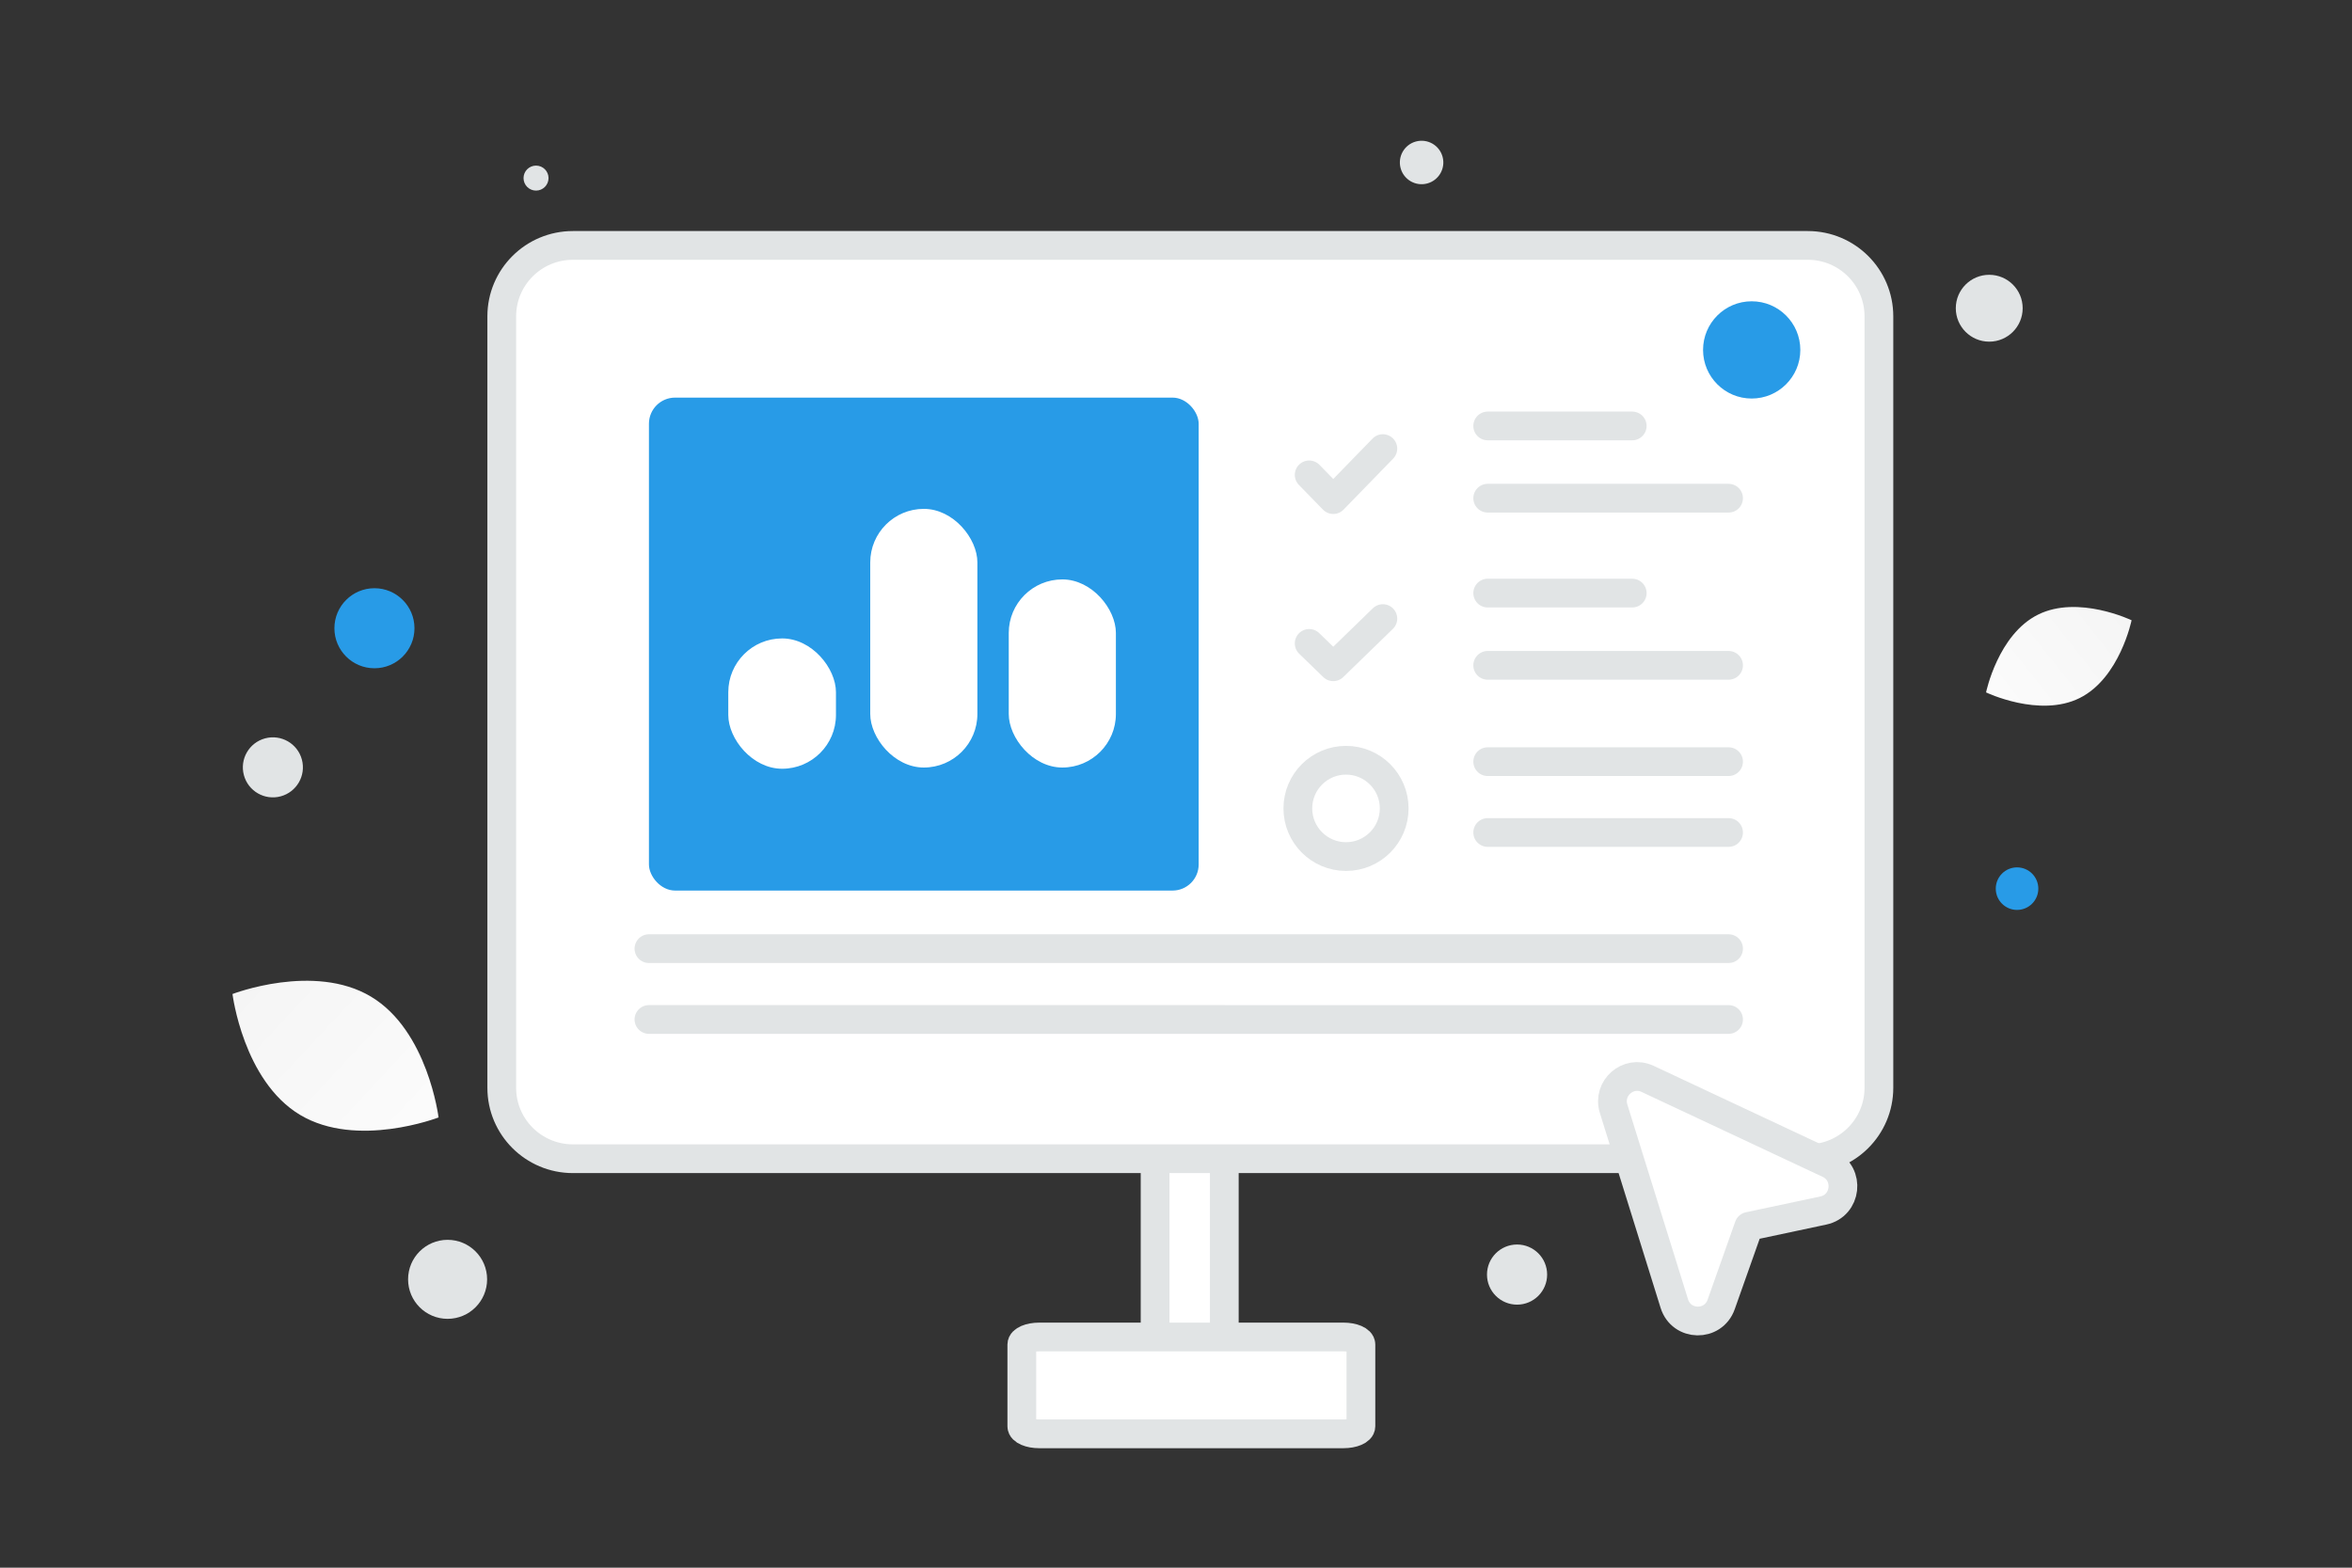 <svg width="900" height="600" viewBox="0 0 900 600" fill="none" xmlns="http://www.w3.org/2000/svg"><rect x="0" y="0" width="900" height="600" fill="#333333" stroke="none"/><path fill="transparent" d="M0 0h900v600H0z"/><path d="M467.113 538.181h-23.745c-.756 0-1.368-5.156-1.368-11.514V401.402c0-6.358.612-11.514 1.368-11.514h23.745c.756 0 1.368 5.156 1.368 11.514v125.265c0 6.358-.612 11.514-1.368 11.514z" fill="#fff" stroke="#E1E4E5" stroke-width="11"/><path d="M691.756 443.476H219.215c-15.028 0-27.215-12.153-27.215-27.14V121.068c0-14.987 12.187-27.14 27.215-27.14h472.541c15.028 0 27.215 12.153 27.215 27.14v295.268c0 14.987-12.187 27.14-27.215 27.14z" fill="#fff" stroke="#E1E4E5" stroke-width="11"/><rect x="248.32" y="152.178" width="210.355" height="188.669" rx="10" fill="#289BE7"/><rect x="278.68" y="244.344" width="41.203" height="49.878" rx="20.602" fill="#fff"/><rect x="333" y="194.757" width="41" height="99" rx="20.5" fill="#fff"/><rect x="386" y="221.757" width="41" height="72" rx="20.5" fill="#fff"/><path d="m529.154 171.695-18.974 19.518-9.218-9.463m68.311-18.729h55.3m-55.3 27.65h92.166m-132.285 46.083-18.974 18.433-9.218-8.937m68.311-19.255h55.3m-55.3 27.649h92.166m0 63.974h-92.166m92.166 71.565H248.32m413.119-98.672h-92.166m92.166 71.564H248.32" stroke="#E1E4E5" stroke-width="11" stroke-linecap="round" stroke-linejoin="round"/><path clip-rule="evenodd" d="M515.058 327.835c10.18 0 18.433-8.253 18.433-18.433s-8.253-18.433-18.433-18.433-18.433 8.253-18.433 18.433 8.253 18.433 18.433 18.433z" stroke="#E1E4E5" stroke-width="11" stroke-linecap="round" stroke-linejoin="round"/><path d="M514.056 548.774H397.701c-3.7 0-6.701-1.289-6.701-2.879v-31.316c0-1.59 3.001-2.879 6.701-2.879h116.355c3.7 0 6.701 1.289 6.701 2.879v31.316c0 1.59-3.001 2.879-6.701 2.879z" fill="#fff" stroke="#E1E4E5" stroke-width="11"/><path d="M795.751 267.179c-15.372 7.625-35.775-2.179-35.775-2.179s4.534-22.164 19.915-29.779c15.372-7.625 35.766 2.169 35.766 2.169s-4.534 22.164-19.906 29.789z" fill="url(#a)"/><path d="M114.813 426.691c21.769 13.047 53 .986 53 .986s-4.084-33.209-25.866-46.241c-21.768-13.047-52.986-1.001-52.986-1.001s4.084 33.209 25.852 46.256z" fill="url(#b)"/><circle cx="670.29" cy="133.921" r="18.609" transform="rotate(180 670.29 133.921)" fill="#289BE7"/><circle cx="143.281" cy="240.447" r="15.319" transform="rotate(180 143.281 240.447)" fill="#289BE7"/><circle r="8.142" transform="matrix(-1 0 0 1 771.828 340.111)" fill="#289BE7"/><circle r="15.12" transform="matrix(-1 0 0 1 171.274 489.638)" fill="#E1E4E5"/><circle r="11.508" transform="matrix(-1 0 0 1 580.508 487.819)" fill="#E1E4E5"/><circle r="12.794" transform="matrix(-1 0 0 1 761.186 117.969)" fill="#E1E4E5"/><circle r="11.489" transform="scale(1 -1) rotate(-75 -139.162 -214.885)" fill="#E1E4E5"/><circle r="4.782" transform="matrix(-1 0 0 1 205.115 68.163)" fill="#E1E4E5"/><circle r="8.317" transform="scale(1 -1) rotate(-75 231.468 -385.557)" fill="#E1E4E5"/><path fill-rule="evenodd" clip-rule="evenodd" d="m640.687 498.937-23.237-74.589c-2.45-7.868 5.566-14.919 13.005-11.433l69.3 32.508c8.212 3.851 6.831 15.993-2.039 17.874l-28.529 6.066-10.585 29.909c-3.048 8.587-15.2 8.351-17.915-.335z" fill="#fff" stroke="#E1E4E5" stroke-width="11" stroke-linecap="round" stroke-linejoin="round"/><defs><linearGradient id="a" x1="736.72" y1="290.965" x2="863.51" y2="190.674" gradientUnits="userSpaceOnUse"><stop stop-color="#fff"/><stop offset="1" stop-color="#EEE"/></linearGradient><linearGradient id="b" x1="199.052" y1="468.688" x2="23.894" y2="305.943" gradientUnits="userSpaceOnUse"><stop stop-color="#fff"/><stop offset="1" stop-color="#EEE"/></linearGradient></defs></svg>